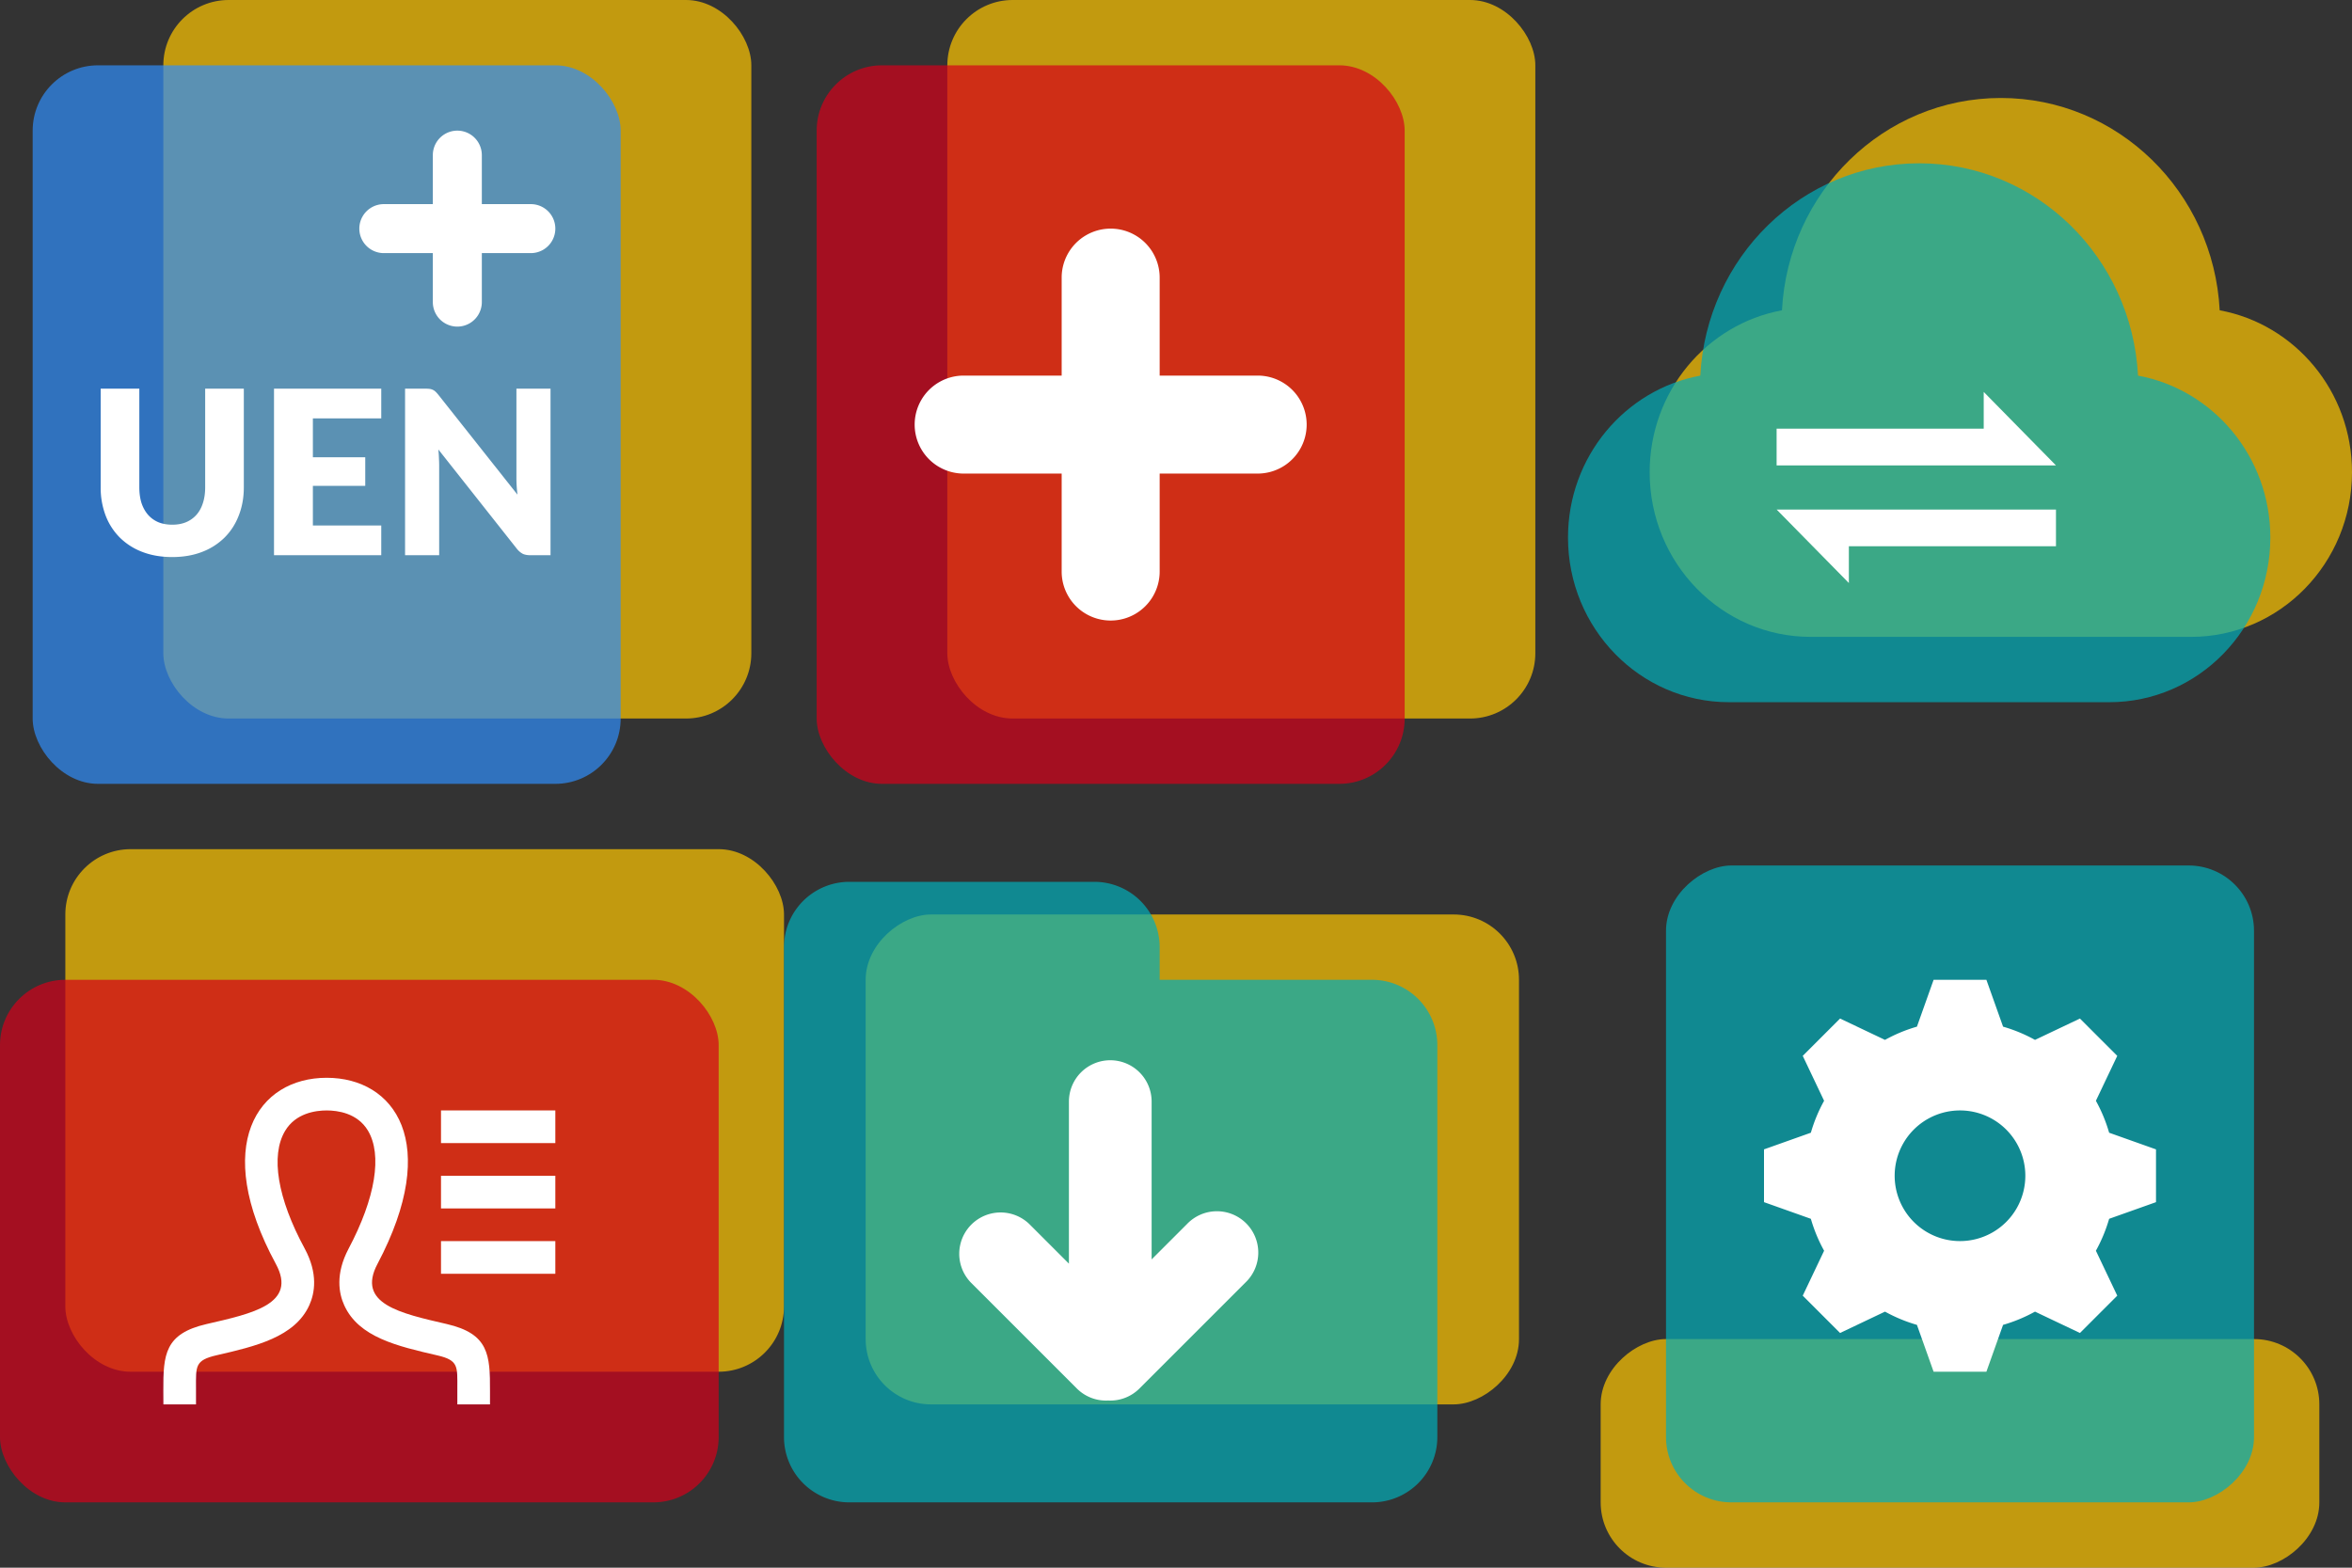 <?xml version="1.0" encoding="utf-8"?><svg width="144" height="96" viewBox="0 0 144 96" xmlns="http://www.w3.org/2000/svg" xmlns:xlink="http://www.w3.org/1999/xlink"><rect x="0" y="0" width="144" height="96" fill="#333333" stroke="none"/><svg width="48" height="48" fill="none" viewBox="0 0 48 48" id="Create_UEN" xmlns="http://www.w3.org/2000/svg"><rect opacity=".7" x="10" width="36" height="44" rx="4" fill="#FFC700"/><rect opacity=".7" x="2" y="4" width="36" height="44" rx="4" fill="#2F8DFA"/><path fill-rule="evenodd" clip-rule="evenodd" d="M29.5 9.5a1.5 1.5 0 00-3 0v3h-3a1.5 1.5 0 000 3h3v3a1.5 1.5 0 003 0v-3h3a1.5 1.5 0 000-3h-3v-3z" fill="#fff"/><path d="M10.546 32.131c.317 0 .6-.051.847-.154.252-.107.464-.259.637-.455s.303-.434.392-.714c.093-.285.14-.607.14-.966v-6.041h2.366v6.041c0 .625-.103 1.2-.308 1.722-.2.523-.49.973-.868 1.351a3.932 3.932 0 01-1.38.882c-.54.21-1.15.315-1.826.315-.682 0-1.293-.105-1.834-.315a3.933 3.933 0 01-1.38-.882 3.822 3.822 0 01-.867-1.351 4.766 4.766 0 01-.301-1.722v-6.041H8.53v6.034c0 .36.044.681.133.966.093.28.226.52.399.721.172.196.382.348.63.455.252.103.537.154.854.154zM19.156 25.621v2.38h3.206v1.75h-3.206v2.429h4.186V34h-6.566V23.801h6.566v1.82h-4.186zM33.706 23.801V34h-1.233c-.181 0-.335-.028-.462-.084a1.185 1.185 0 01-.364-.308l-4.808-6.083c.018.182.03.36.035.532.009.168.014.327.014.476V34H24.8V23.801h1.247c.102 0 .189.005.259.014.07.01.133.028.189.056.056.023.11.058.16.105.052.047.11.11.175.189l4.852 6.125a8.538 8.538 0 01-.064-1.092v-5.397h2.087z" fill="#fff"/></svg><svg width="48" height="48" fill="none" viewBox="0 0 48 48" id="Create_new" x="48" xmlns="http://www.w3.org/2000/svg"><rect opacity=".7" x="10" width="36" height="44" rx="4" fill="#FFC700"/><rect opacity=".7" x="2" y="4" width="36" height="44" rx="4" fill="#D5001A"/><path fill-rule="evenodd" clip-rule="evenodd" d="M23 17a3 3 0 10-6 0v6h-6a3 3 0 100 6h6v6a3 3 0 106 0v-6h6a3 3 0 100-6h-6v-6z" fill="#fff"/></svg><svg width="48" height="48" fill="none" viewBox="0 0 48 48" id="Entity360" y="48" xmlns="http://www.w3.org/2000/svg"><rect opacity=".7" x="4" y="4" width="44" height="32" rx="4" fill="#FFC700"/><rect opacity=".7" y="12" width="44" height="32" rx="4" fill="#D5001A"/><path d="M34 20h-7v2h7v-2zm0 4h-7v2h7v-2zm0 4h-7v2h7v-2zm-4 9.193V38h-2v-.984c0-1.329.085-1.713-1.208-2.013-2.479-.572-4.822-1.112-5.714-3.067-.333-.728-.556-1.921.266-3.473 1.646-3.109 2.075-5.746 1.179-7.235C21.879 20.159 20.667 20 20 20c-.672 0-1.896.163-2.546 1.254-.9 1.511-.464 4.132 1.194 7.191.839 1.547.622 2.744.292 3.476-.887 1.966-3.318 2.526-5.67 3.068-1.348.309-1.27.675-1.27 2.011v1h-1.996L10 37.167c-.009-2.224.088-3.495 2.647-4.086 2.805-.647 5.573-1.227 4.242-3.682C12.946 22.124 15.766 18 20 18c4.154 0 7.042 3.971 3.111 11.398-1.292 2.44 1.375 3.02 4.242 3.682 2.569.594 2.657 1.873 2.647 4.113z" fill="#fff"/></svg><svg width="48" height="48" fill="none" viewBox="0 0 48 48" id="Extract_Info" x="48" y="48" xmlns="http://www.w3.org/2000/svg"><rect opacity=".7" x="45" y="8" width="30" height="40" rx="4" transform="rotate(90 45 8)" fill="#FFC700"/><path opacity=".7" fill-rule="evenodd" clip-rule="evenodd" d="M23 10a4 4 0 00-4-4H4a4 4 0 00-4 4v30a4 4 0 004 4h32a4 4 0 004-4V16a4 4 0 00-4-4H23v-2z" fill="#02AFBA"/><path fill-rule="evenodd" clip-rule="evenodd" d="M19.976 16.926a2.532 2.532 0 012.532 2.532v9.664l2.17-2.17a2.532 2.532 0 113.58 3.58l-6.492 6.492a2.525 2.525 0 01-1.92.739 2.525 2.525 0 01-1.92-.739l-6.492-6.492a2.532 2.532 0 013.58-3.58l2.43 2.43v-9.924a2.532 2.532 0 012.532-2.532z" fill="#fff"/></svg><svg width="48" height="48" fill="none" viewBox="0 0 48 48" id="Manage_API" x="96" xmlns="http://www.w3.org/2000/svg"><path opacity=".7" d="M26.5 6c-7.177 0-13.02 5.758-13.4 13.002-4.604.849-8.1 4.961-8.1 9.915C5 34.484 9.413 39 14.854 39h23.292C43.587 39 48 34.484 48 28.917c0-4.954-3.495-9.066-8.1-9.915C39.52 11.759 33.677 6 26.5 6z" fill="#FFC700"/><path opacity=".7" d="M21.5 10c-7.177 0-13.02 5.758-13.4 13.002-4.604.849-8.1 4.961-8.1 9.915C0 38.484 4.413 43 9.854 43h23.292C38.587 43 43 38.484 43 32.917c0-4.954-3.495-9.066-8.1-9.915C34.52 15.759 28.677 10 21.5 10z" fill="#02AFBA"/><path d="M29.876 33.452h-12.68v2.25l-4.424-4.5h17.104v2.25zM12.772 26.25h12.68V24l4.424 4.501H12.772v-2.25z" fill="#fff"/></svg><svg width="48" height="48" fill="none" viewBox="0 0 48 48" id="Manage_products" x="96" y="48" xmlns="http://www.w3.org/2000/svg"><rect opacity=".7" x="46" y="34" width="14" height="44" rx="4" transform="rotate(90 46 34)" fill="#FFC700"/><rect opacity=".7" x="42" y="5" width="39" height="36" rx="4" transform="rotate(90 42 5)" fill="#02AFBA"/><path d="M36 25.616v-3.232l-2.869-1.02a9.445 9.445 0 00-.811-1.955l1.308-2.751-2.285-2.285-2.751 1.307a9.468 9.468 0 00-1.955-.811L25.616 12h-3.232l-1.021 2.869a9.413 9.413 0 00-1.955.811l-2.751-1.308-2.285 2.285 1.308 2.752a9.39 9.39 0 00-.811 1.955L12 22.384v3.232l2.869 1.02a9.39 9.39 0 00.811 1.955l-1.308 2.751 2.285 2.286 2.751-1.308a9.468 9.468 0 001.955.811L22.384 36h3.232l1.021-2.869a9.445 9.445 0 001.955-.811l2.751 1.308 2.285-2.286-1.308-2.751a9.445 9.445 0 00.811-1.955L36 25.616zM24 28a4 4 0 110-8 4 4 0 010 8z" fill="#fff"/></svg></svg>